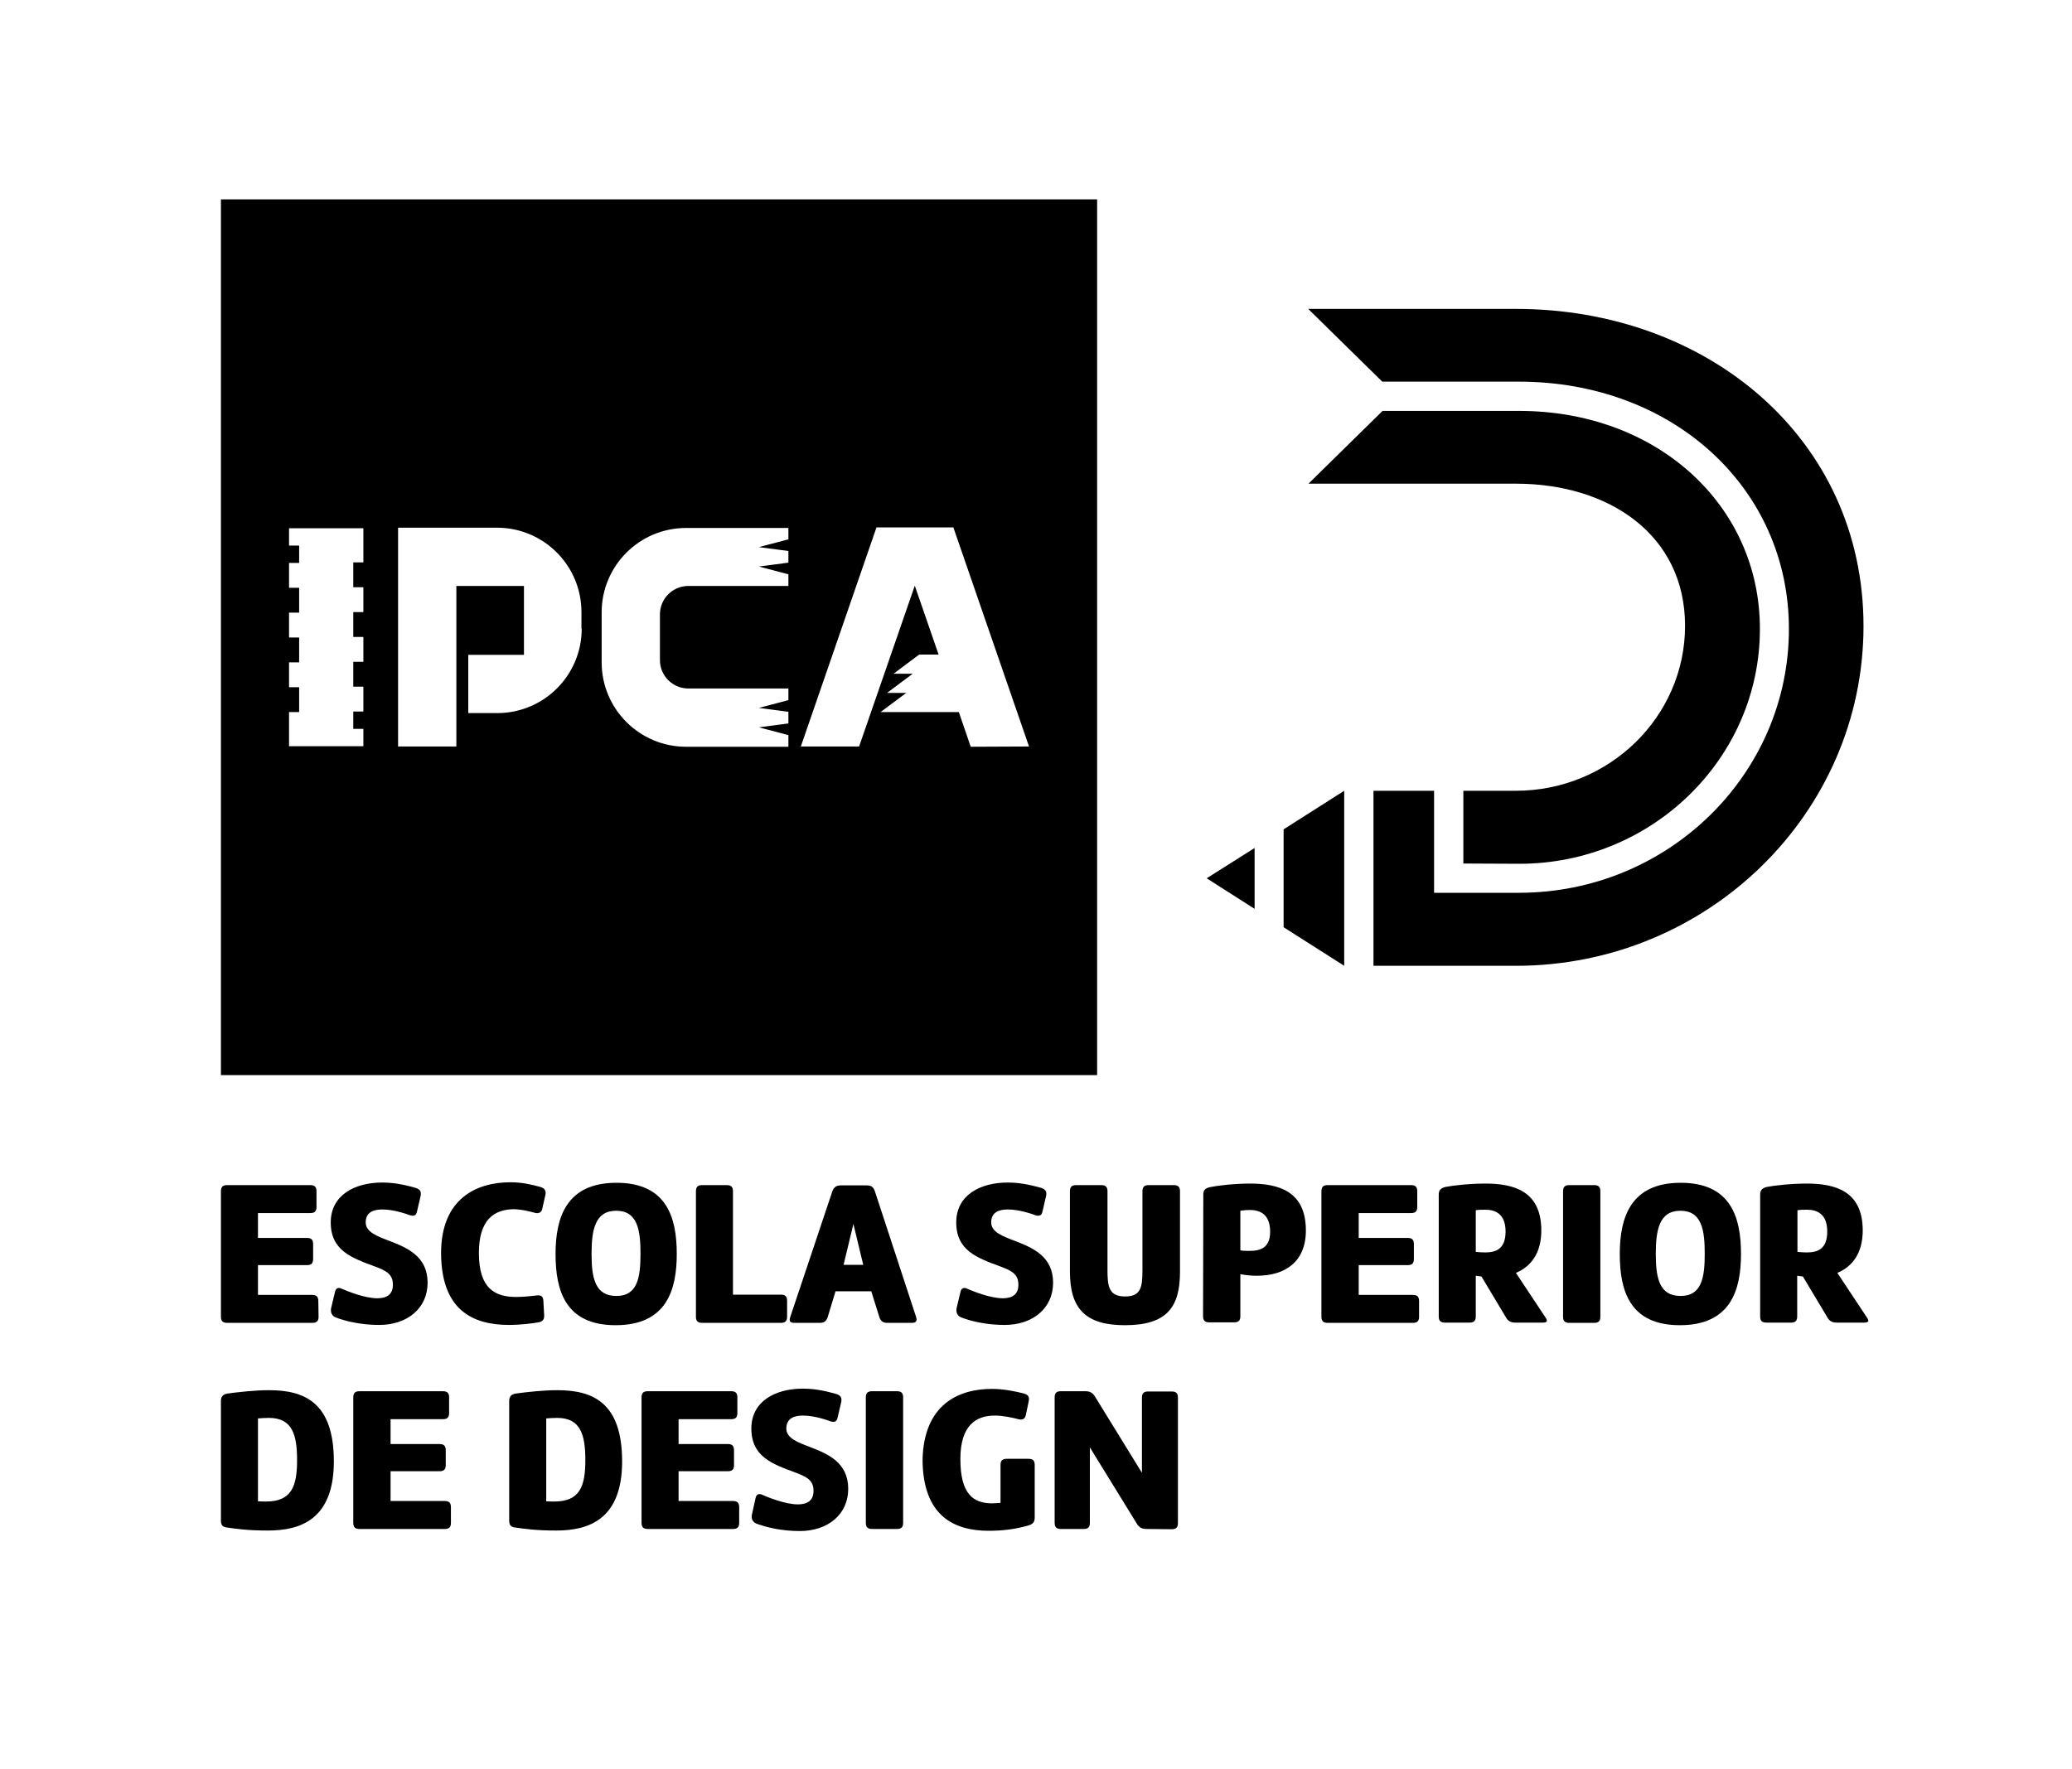 <?xml version="1.0" encoding="utf-8"?>
<!-- Generator: Adobe Illustrator 28.4.1, SVG Export Plug-In . SVG Version: 6.00 Build 0)  -->
<svg version="1.1" id="Layer_1" xmlns="http://www.w3.org/2000/svg" xmlns:xlink="http://www.w3.org/1999/xlink" x="0px" y="0px"
	 viewBox="0 0 800 683.3" style="enable-background:new 0 0 800 683.3;" xml:space="preserve">
<g>
	<g>
		<path d="M586.6,333.6c51.2,0,92.9-40.7,92.9-90.7c0-48-39.9-84.2-92.9-84.2h-52.8l-28.6,28.1h80.1c36,0,65.3,19.8,65.3,54.9
			s-29.3,63.7-65.3,63.7H565v28.1L586.6,333.6L586.6,333.6z"/>
		<path d="M585.3,119.3h-80.2l28.6,28.1h52.8c59.4,0,104.2,41.1,104.2,95.5c0,56.2-46.7,101.9-104.2,101.9h-32.8v-39.4h-23.4V373
			h33.8l0,0h21.2c74,0,134.2-58.9,134.2-131.2C719.5,169.4,659.3,119.3,585.3,119.3z"/>
		<g>
			<polygon points="519,305.4 495.6,320.3 495.6,358.1 519,373 			"/>
			<polygon points="465.9,339.2 484.4,351 484.4,327.5 			"/>
		</g>
	</g>
	<path d="M85.3,77v338.2h338.3V77H85.3z M140.3,217.2h-3.9v9.6h3.9v9.6h-3.9v9.6h3.9v9.6h-3.9v9.6h3.9v9.6h-3.9v6.7h3.9v6.7h-28.7
		V275h3.9v-9.6h-3.9v-9.6h3.9v-9.6h-3.9v-9.6h3.9V227h-3.9v-9.6h3.9v-6.7h-3.9V204h28.7V217.2z M224.6,242.8
		c0,18-14.6,32.6-32.6,32.6h-11.2v-22.5h10.3h11.2v-26.6h-11.2h-14.9v26.6v35.4H169h-2.2h-13.1v-75.2v-9.3h9.3h25.5h0.2h3.2
		c18,0,32.6,14.6,32.6,32.6l0,0l0,0v6.4L224.6,242.8L224.6,242.8z M304.4,208.3l-11.4,3l11.4,1.5v4.5l-11.4,1.5l11.4,3v4.5h-38.6
		c-6.1,0-11,4.9-11,11v17.6c0,6.1,4.9,11,11,11h38.6v4.5l-11.4,3l11.4,1.5v4.5l-11.4,1.5l11.4,3v4.5h-39.5
		c-18,0-32.6-14.6-32.6-32.6v-19.3c0-18,14.6-32.6,32.6-32.6h35.6h3.9V208.3z M374.8,288.4l-4.6-13.4H340l9.9-7.4h-7.4l9.9-7.4H345
		l9.9-7.4h7.5l-9.2-26.6l-21.5,62.1h-22.5l29.2-84.6h7.1H361h7.1l29.2,84.6L374.8,288.4L374.8,288.4z"/>
</g>
<g>
	<g>
		<path d="M123,508.5c0,1.7-0.7,2.4-2.4,2.4H87.7c-1.7,0-2.4-0.7-2.4-2.4v-48.4c0-1.7,0.7-2.4,2.4-2.4h32.1c1.7,0,2.4,0.7,2.4,2.4v6
			c0,1.7-0.7,2.4-2.4,2.4H99.6v9.6h18.9c1.7,0,2.4,0.7,2.4,2.4v5.7c0,1.7-0.7,2.4-2.4,2.4H99.6v11.5h20.9c1.7,0,2.4,0.7,2.4,2.4
			L123,508.5L123,508.5z"/>
		<path d="M129.3,499.1c0.3-1.7,1.4-2,2.6-1.4c2.1,0.9,8.8,3.7,13.8,3.7c3.5,0,6-1.4,6-5.2c0-4.1-2.5-5.4-7-7.1
			c-8.9-3.3-17-6.1-17-17c0-10.5,9.2-15.4,19.9-15.4c5.7,0,10.4,1.4,13,2.1c1.7,0.6,2.1,1.5,1.8,3.1l-1.4,6
			c-0.3,1.6-1.3,1.9-2.8,1.4c-1.1-0.4-6.1-2.2-10.6-2.2c-3.6,0-6.4,1.2-6.4,5c0,3.7,4.3,5.3,9.3,7.2c6.7,2.6,14.6,5.9,14.6,16.1
			c0,9.9-7.9,16.3-18.7,16.3c-6.9,0-12.9-1.4-16.8-2.9c-1.4-0.6-2-1.8-1.8-3.4L129.3,499.1z"/>
		<path d="M184.9,483.9c0,14,6.4,17,14.5,17c2.6,0,6.4-0.4,7.9-0.6c1.7-0.2,2.4,0.5,2.5,2.1l0.3,5.5c0.1,1.7-0.6,2.5-2.2,2.8
			c-2.9,0.5-7.4,1-11.3,1c-14.2,0-26.2-5.8-26.3-27.7c0-20.9,13.4-27.4,26.8-27.4c4.7,0,8.6,1,11.5,1.8c1.7,0.5,2.3,1.4,2,3
			l-1.2,5.3c-0.3,1.6-1.4,2.1-2.9,1.7c-2.2-0.6-5.3-1.4-8.4-1.4C190.7,467.2,184.9,471.1,184.9,483.9z"/>
		<path d="M261.3,484.3c0,13.8-3.9,27.5-23.6,27.5c-19.5,0-23.2-13.5-23.2-27.5s4.1-27.5,23.5-27.5
			C257.5,456.8,261.3,470.3,261.3,484.3z M247.3,484.3c0-9.2-1.1-16.7-9.4-16.7c-8.2,0-9.5,7.5-9.5,16.7c0,9.1,1.3,16.2,9.5,16.2
			C246.1,500.6,247.3,493.4,247.3,484.3z"/>
		<path d="M303.9,508.5c0,1.7-0.7,2.4-2.4,2.4h-30.4c-1.7,0-2.4-0.7-2.4-2.4v-48.4c0-1.7,0.7-2.4,2.4-2.4h9.5c1.7,0,2.4,0.7,2.4,2.4
			V500h18.5c1.7,0,2.4,0.7,2.4,2.4V508.5z"/>
		<path d="M342.6,510.9c-1.7,0-2.6-0.7-3.1-2.3l-3.1-9.9h-13.8l-3,9.9c-0.5,1.6-1.4,2.3-3.1,2.3h-9.8c-1.7,0-2.1-0.7-1.6-2.2
			l16.3-48.7c0.6-1.5,1.5-2.2,3.2-2.2h10.1c1.7,0,2.6,0.7,3.1,2.3l15.9,48.5c0.5,1.6,0,2.3-1.7,2.3L342.6,510.9L342.6,510.9z
			 M329.5,472.7l-3.8,15.8h7.6L329.5,472.7z"/>
		<path d="M370.8,499.1c0.3-1.7,1.4-2,2.6-1.4c2.1,0.9,8.8,3.7,13.8,3.7c3.5,0,6-1.4,6-5.2c0-4.1-2.5-5.4-7-7.1
			c-8.9-3.3-17-6.1-17-17c0-10.5,9.2-15.4,19.9-15.4c5.7,0,10.4,1.4,13,2.1c1.7,0.6,2.1,1.5,1.8,3.1l-1.4,6
			c-0.3,1.6-1.3,1.9-2.8,1.4c-1.1-0.4-6.1-2.2-10.6-2.2c-3.6,0-6.4,1.2-6.4,5c0,3.7,4.3,5.3,9.3,7.2c6.7,2.6,14.6,5.9,14.6,16.1
			c0,9.9-7.9,16.3-18.7,16.3c-6.9,0-12.9-1.4-16.8-2.9c-1.4-0.6-2-1.8-1.8-3.4L370.8,499.1z"/>
		<path d="M434.3,511.8c-15.3,0-21.2-6.5-21.2-20.7v-31c0-1.7,0.7-2.4,2.4-2.4h9.7c1.7,0,2.4,0.7,2.4,2.4v30.6c0,6.2,0.6,10,6.8,10
			c6,0,6.7-3.4,6.7-10v-30.6c0-1.7,0.7-2.4,2.4-2.4h9.7c1.7,0,2.4,0.7,2.4,2.4v31C455.6,504.9,450.5,511.8,434.3,511.8z"/>
		<path d="M464.6,461.4c0-1.7,0.7-2.5,2.5-2.9c2.8-0.6,9.4-1.4,15.5-1.4c11,0,21.6,2.9,21.6,18.1c0,12.3-8.2,17.5-18.9,17.5
			c-2.1,0-4.2-0.2-6.4-0.6v16.2c0,1.7-0.7,2.4-2.4,2.4h-9.6c-1.7,0-2.4-0.7-2.4-2.4L464.6,461.4L464.6,461.4z M478.9,482.9
			c1.2,0.2,2.4,0.2,3.6,0.2c4.3,0,7.9-1.3,7.9-7.4c0-6.9-4.1-8.4-7.8-8.4c-1.3,0-2.5,0.1-3.7,0.3V482.9z"/>
		<path d="M547.9,508.5c0,1.7-0.7,2.4-2.4,2.4h-32.9c-1.7,0-2.4-0.7-2.4-2.4v-48.4c0-1.7,0.7-2.4,2.4-2.4h32.2
			c1.7,0,2.4,0.7,2.4,2.4v6c0,1.7-0.7,2.4-2.4,2.4h-20.2v9.6h18.9c1.7,0,2.4,0.7,2.4,2.4v5.7c0,1.7-0.7,2.4-2.4,2.4h-18.9v11.5h20.9
			c1.7,0,2.4,0.7,2.4,2.4V508.5z"/>
		<path d="M555.5,461.3c0-1.7,0.9-2.5,2.6-2.9c2.6-0.5,8.9-1.3,15.4-1.3c11,0,21.6,2.9,21.6,18.1c0,8.7-3.9,13.9-9.8,16.4l11.4,17.2
			c1,1.4,0.6,2-1,2H585c-1.7,0-2.8-0.6-3.6-2.1L572,493c-0.9-0.1-1.5-0.2-2.2-0.3v15.7c0,1.7-0.7,2.4-2.4,2.4h-9.5
			c-1.7,0-2.4-0.7-2.4-2.4L555.5,461.3L555.5,461.3z M569.8,483.5c1.2,0.1,2.5,0.2,3.6,0.2c4.3,0,7.9-1.4,7.9-8.1
			c0-6.9-4.1-8.4-7.8-8.4c-1.4,0-2.5,0-3.7,0.2V483.5z"/>
		<path d="M617.9,508.5c0,1.7-0.7,2.4-2.4,2.4h-9.6c-1.7,0-2.4-0.7-2.4-2.4v-48.4c0-1.7,0.7-2.4,2.4-2.4h9.6c1.7,0,2.4,0.7,2.4,2.4
			V508.5z"/>
		<path d="M672.2,484.3c0,13.8-3.9,27.5-23.6,27.5c-19.5,0-23.2-13.5-23.2-27.5s4.1-27.5,23.5-27.5
			C668.4,456.8,672.2,470.3,672.2,484.3z M658.2,484.3c0-9.2-1.1-16.7-9.4-16.7c-8.2,0-9.5,7.5-9.5,16.7c0,9.1,1.3,16.2,9.5,16.2
			C657,500.6,658.2,493.4,658.2,484.3z"/>
		<path d="M679.6,461.3c0-1.7,0.9-2.5,2.6-2.9c2.6-0.5,8.9-1.3,15.4-1.3c11,0,21.6,2.9,21.6,18.1c0,8.7-3.9,13.9-9.8,16.4l11.4,17.2
			c1,1.4,0.6,2-1,2h-10.7c-1.7,0-2.8-0.6-3.6-2.1l-9.4-15.7c-0.9-0.1-1.5-0.2-2.2-0.3v15.7c0,1.7-0.7,2.4-2.4,2.4H682
			c-1.7,0-2.4-0.7-2.4-2.4V461.3z M694,483.5c1.2,0.1,2.5,0.2,3.6,0.2c4.3,0,7.9-1.4,7.9-8.1c0-6.9-4.1-8.4-7.8-8.4
			c-1.4,0-2.5,0-3.7,0.2V483.5z"/>
		<path d="M103.5,591.1c-7.8,0-11.9-0.6-16.1-1.2c-1.5-0.2-2.1-1-2.1-2.7V541c0-1.7,0.9-2.5,2.5-2.8c4.5-0.6,10.6-1.3,16.1-1.3
			c13.6,0,25,4.7,25,27.5C128.9,586.8,116,591.1,103.5,591.1z M99.6,579.8c1.1,0.1,2.3,0.1,3.1,0.1c9.8,0,12-5.8,12-15.9
			c0-9.7-1.7-16.4-10.9-16.4c-1.3,0-2.8,0.1-4.2,0.2V579.8z"/>
		<path d="M174.1,588.1c0,1.7-0.7,2.4-2.4,2.4h-32.9c-1.7,0-2.4-0.7-2.4-2.4v-48.4c0-1.7,0.7-2.4,2.4-2.4H171c1.7,0,2.4,0.7,2.4,2.4
			v6c0,1.7-0.7,2.4-2.4,2.4h-20.2v9.6h18.9c1.7,0,2.4,0.7,2.4,2.4v5.7c0,1.7-0.7,2.4-2.4,2.4h-18.9v11.5h20.9c1.7,0,2.4,0.7,2.4,2.4
			L174.1,588.1L174.1,588.1z"/>
		<path d="M214.8,591.1c-7.8,0-11.9-0.6-16.1-1.2c-1.5-0.2-2.1-1-2.1-2.7V541c0-1.7,0.9-2.5,2.5-2.8c4.5-0.6,10.6-1.3,16.1-1.3
			c13.6,0,25,4.7,25,27.5C240.2,586.8,227.3,591.1,214.8,591.1z M210.9,579.8c1.1,0.1,2.3,0.1,3.1,0.1c9.8,0,12-5.8,12-15.9
			c0-9.7-1.7-16.4-10.9-16.4c-1.3,0-2.8,0.1-4.2,0.2L210.9,579.8L210.9,579.8z"/>
		<path d="M285.4,588.1c0,1.7-0.7,2.4-2.4,2.4h-32.9c-1.7,0-2.4-0.7-2.4-2.4v-48.4c0-1.7,0.7-2.4,2.4-2.4h32.2
			c1.7,0,2.4,0.7,2.4,2.4v6c0,1.7-0.7,2.4-2.4,2.4H262v9.6h19c1.7,0,2.4,0.7,2.4,2.4v5.7c0,1.7-0.7,2.4-2.4,2.4h-19v11.5h21
			c1.7,0,2.4,0.7,2.4,2.4V588.1z"/>
		<path d="M291.7,578.7c0.3-1.7,1.4-2,2.6-1.4c2.1,0.9,8.8,3.7,13.8,3.7c3.5,0,6-1.4,6-5.2c0-4.1-2.5-5.4-7-7.1
			c-8.9-3.3-17-6.1-17-17c0-10.5,9.2-15.4,19.9-15.4c5.7,0,10.4,1.4,13,2.1c1.7,0.6,2.1,1.5,1.8,3.1l-1.4,6
			c-0.3,1.6-1.3,1.9-2.8,1.4c-1.1-0.4-6.1-2.2-10.6-2.2c-3.6,0-6.4,1.2-6.4,5c0,3.7,4.3,5.3,9.3,7.2c6.7,2.6,14.6,5.9,14.6,16.1
			c0,9.9-7.9,16.3-18.7,16.3c-6.9,0-12.9-1.4-16.8-2.9c-1.4-0.6-2-1.8-1.7-3.4L291.7,578.7z"/>
		<path d="M348.7,588.1c0,1.7-0.7,2.4-2.4,2.4h-9.6c-1.7,0-2.4-0.7-2.4-2.4v-48.4c0-1.7,0.7-2.4,2.4-2.4h9.6c1.7,0,2.4,0.7,2.4,2.4
			V588.1z"/>
		<path d="M383,536.4c4.6,0,9.3,1,12.4,1.8c1.7,0.5,2.1,1.4,1.8,2.9l-1.1,5.3c-0.3,1.6-1.3,2.1-2.9,1.7c-2.3-0.6-6-1.4-9.1-1.4
			c-7.2,0-13.3,3.7-13.3,16.8c0,13.4,4.9,17.1,12.2,17.1c1,0,2.1-0.1,3.3-0.2v-14.6c0-1.7,0.7-2.4,2.4-2.4h8.4
			c1.7,0,2.4,0.7,2.4,2.4V586c0,1.7-0.5,2.5-2.3,3.1c-4.8,1.4-9.6,2.1-15.5,2.1c-13.4,0-25.4-5.8-25.5-27.5
			C356.7,542.8,369.6,536.4,383,536.4z"/>
		<path d="M442.6,590.5c-1.7,0-2.8-0.6-3.7-2.1L420.8,559v29.1c0,1.7-0.7,2.4-2.4,2.4h-8.8c-1.7,0-2.4-0.7-2.4-2.4v-48.4
			c0-1.7,0.7-2.4,2.4-2.4h9.5c1.7,0,2.8,0.6,3.7,2.1l18.1,29.4v-29c0-1.7,0.7-2.4,2.4-2.4h9.1c1.7,0,2.4,0.7,2.4,2.4v48.4
			c0,1.7-0.7,2.4-2.4,2.4L442.6,590.5L442.6,590.5z"/>
	</g>
</g>
</svg>
